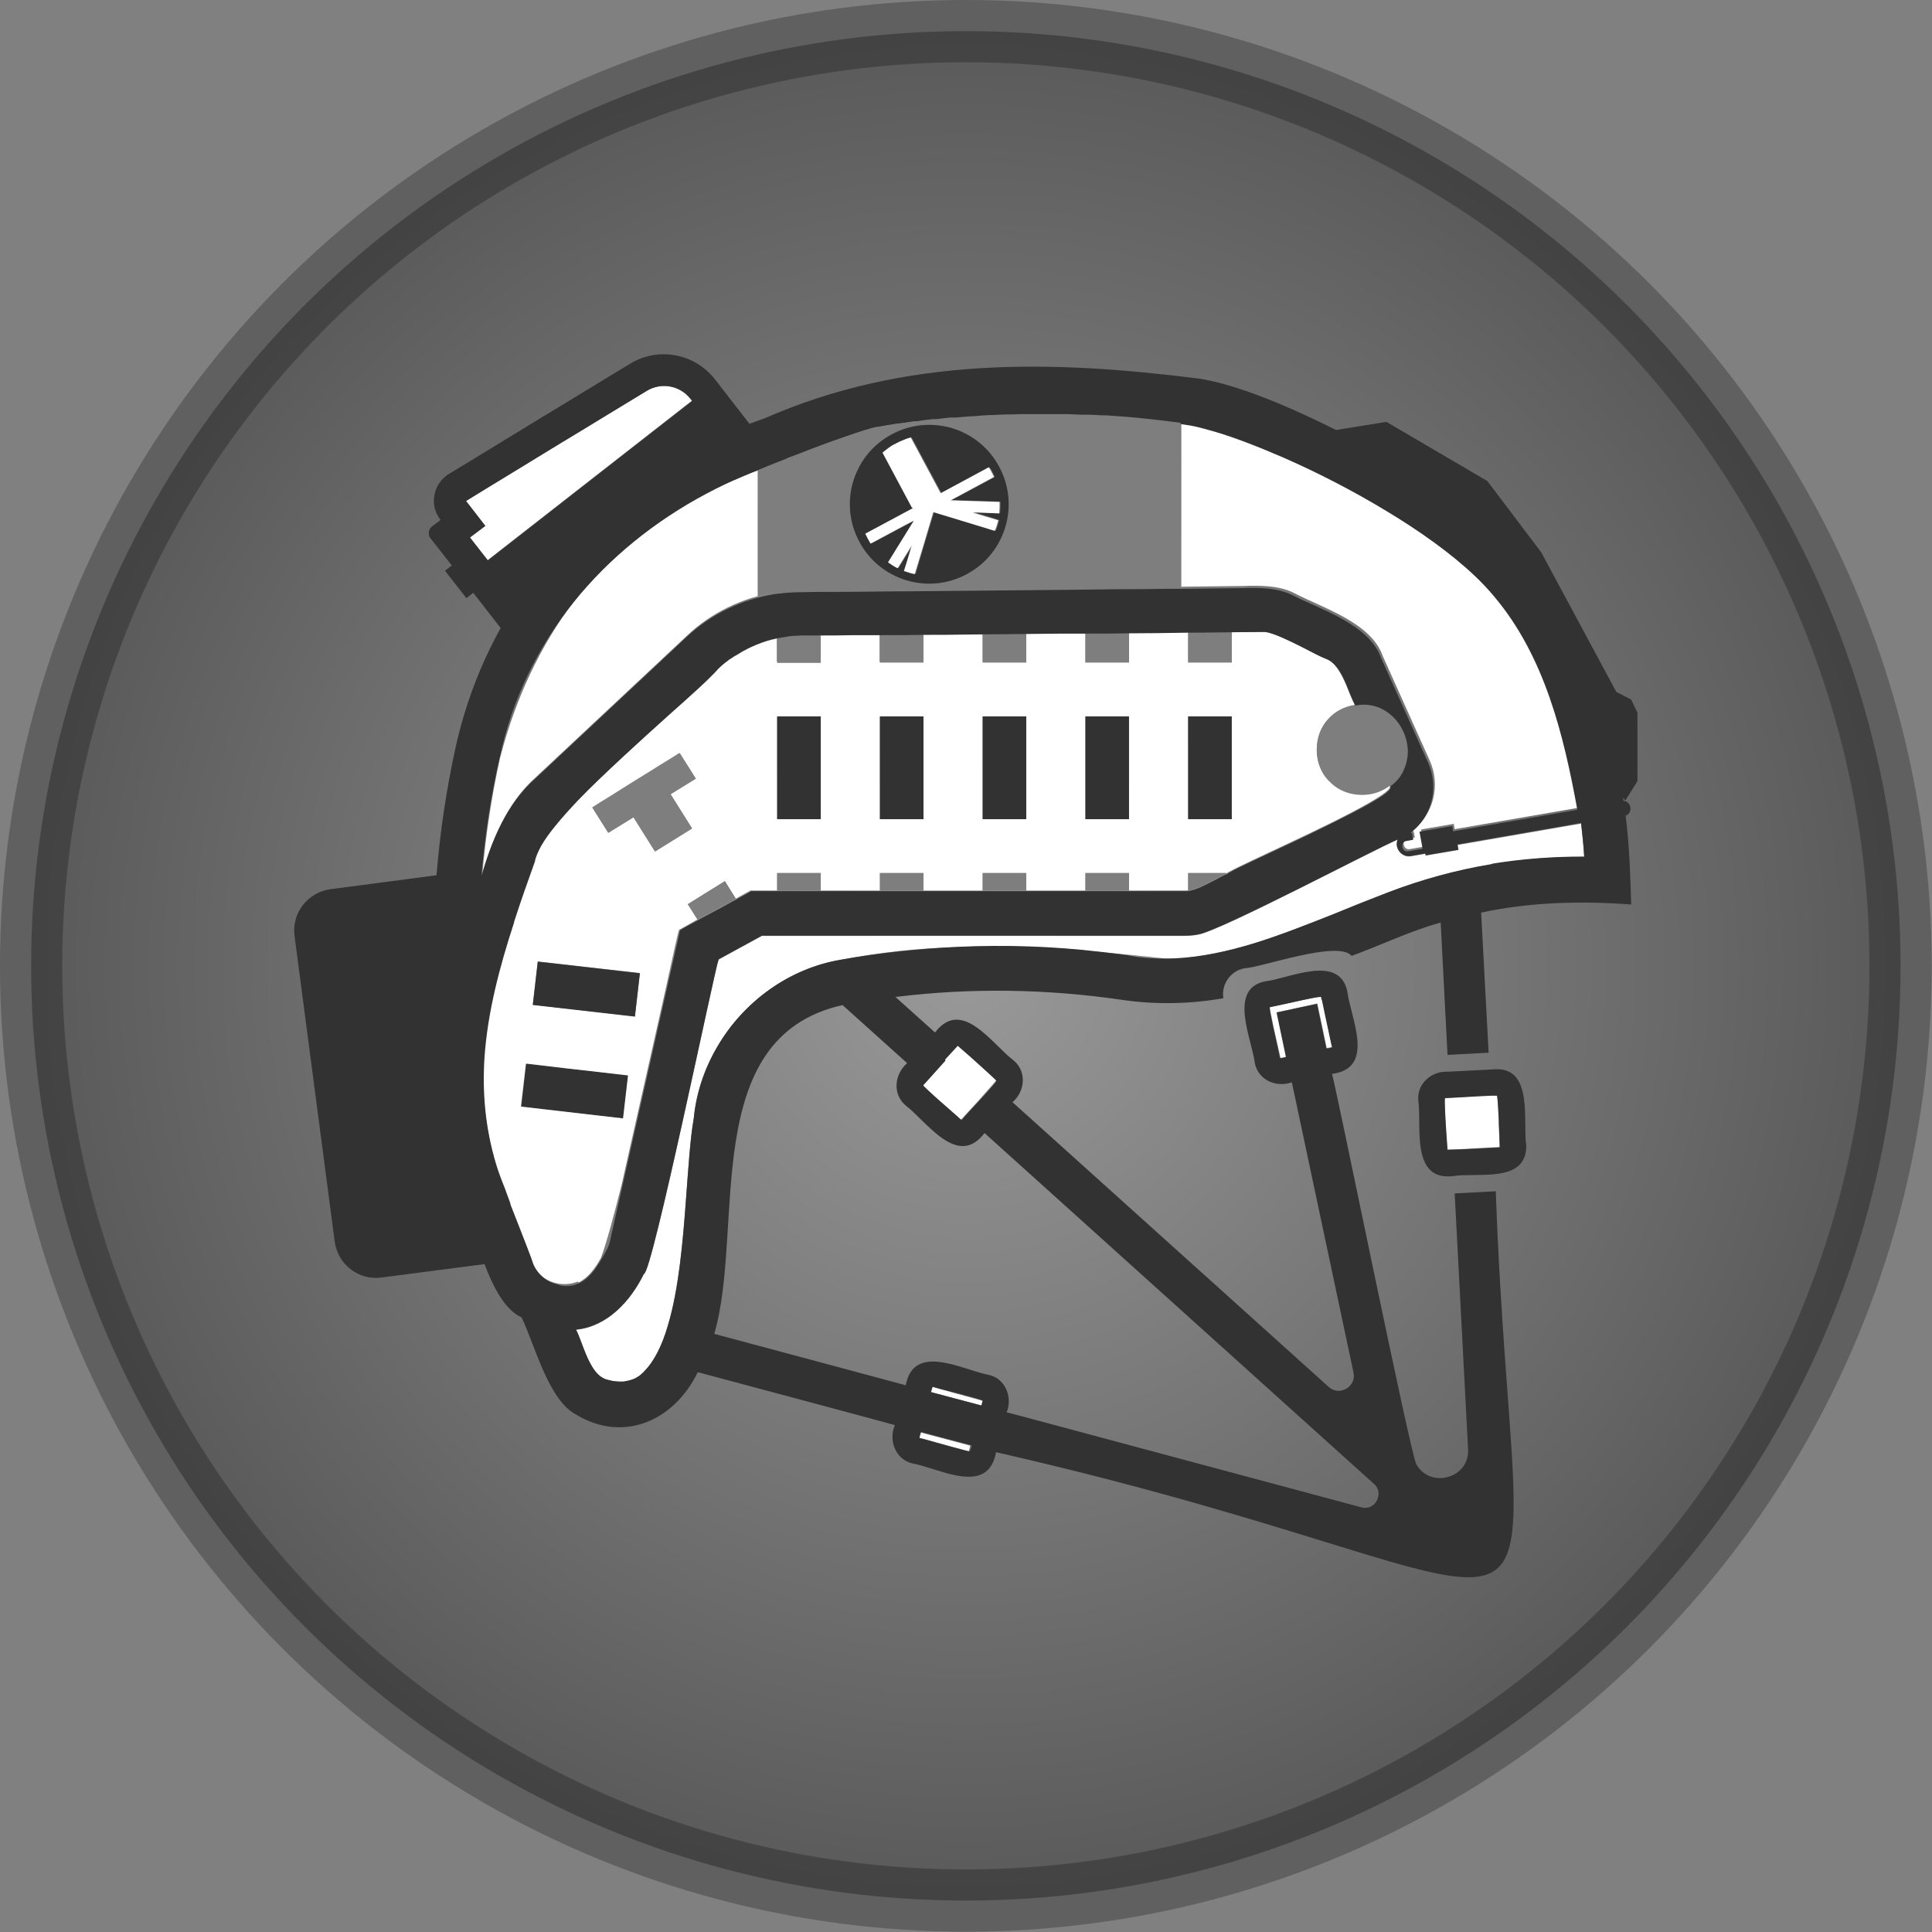 <?xml version="1.0" encoding="UTF-8"?>
<svg width="62.05" height="62.05" id="Layer_2" data-name="Layer 2" xmlns="http://www.w3.org/2000/svg" xmlns:xlink="http://www.w3.org/1999/xlink" viewBox="0 0 62.05 62.05">
  <rect x="0" y="0" width="62.05" height="62.05" fill="#808080" stroke="none"/>
  <defs>
    <style>
      .cls-1 {
        fill: none;
      }

      .cls-1, .cls-2, .cls-3, .cls-4 {
        stroke-width: 0px;
      }

      .cls-5 {
        fill: url(#radial-gradient);
        stroke: url(#radial-gradient-2);
        stroke-miterlimit: 10;
        stroke-width: 2px;
      }

      .cls-2 {
        fill: #323232;
      }

      .cls-3 {
        fill: #fff;
      }

      .cls-4 {
        fill: #7e7e7e;
      }
    </style>
    <radialGradient id="radial-gradient" cx="135.74" cy="-714.38" fx="135.74" fy="-714.38" r="30.02" gradientTransform="translate(-104.72 745.4)" gradientUnits="userSpaceOnUse">
      <stop offset="0" stop-color="#b3b2b3" stop-opacity=".5"/>
      <stop offset="1" stop-color="#333" stop-opacity=".5"/>
    </radialGradient>
    <radialGradient id="radial-gradient-2" cx="-185.02" cy="845.15" fx="-185.02" fy="845.15" r="31.02" gradientTransform="translate(759.47 -435.76) rotate(45)" gradientUnits="userSpaceOnUse">
      <stop offset="0" stop-color="#000" stop-opacity=".25"/>
      <stop offset="1" stop-color="#000" stop-opacity=".25"/>
    </radialGradient>
  </defs>
  <circle class="cls-5" cx="31.02" cy="31.02" r="30.02"/>
  <g>
    <path class="cls-1" d="M29.46,13.52s-.06,0-.08.01c.01,0,.02,0,.04,0,.02,0,.03,0,.05,0Z"/>
    <path class="cls-1" d="M29.35,13.54c-.1.01-.21.03-.31.04.08-.01.15-.02.23-.03.03,0,.06,0,.09-.01Z"/>
    <path class="cls-1" d="M30.34,13.42c-.11.01-.23.02-.34.04.03,0,.05,0,.08,0,.09,0,.18-.02.26-.03Z"/>
    <path class="cls-1" d="M29.95,13.46s-.01,0-.02,0c0,0,0,0,0,0,0,0,0,0,0,0Z"/>
    <path class="cls-1" d="M29,13.59c-.08.01-.15.02-.23.03.03,0,.06,0,.09-.01.05,0,.09-.01.14-.02Z"/>
    <path class="cls-1" d="M28.15,13.73s-.09,0-.19.04c.09-.02.15-.04.19-.04,0,0,0,0,0,0Z"/>
    <path class="cls-1" d="M28.75,13.63s-.08.01-.12.02c.02,0,.04,0,.05,0,.02,0,.04,0,.06-.01Z"/>
    <path class="cls-1" d="M17.17,27.67c.06-.17.12-.34.2-.5-.11.18-.18.35-.2.5Z"/>
    <path class="cls-1" d="M33.32,13.25c-.08,0-.15,0-.23,0,0,0,0,0,0,0,.07,0,.15,0,.22,0Z"/>
    <path class="cls-1" d="M32.38,13.28c-.07,0-.13,0-.2,0,.06,0,.11,0,.17,0,0,0,.02,0,.03,0Z"/>
    <path class="cls-1" d="M33.61,13.25s-.08,0-.12,0c.03,0,.06,0,.09,0,.01,0,.02,0,.03,0Z"/>
    <path class="cls-1" d="M32.03,13.29c-.06,0-.12,0-.17,0,.01,0,.03,0,.04,0,.04,0,.09,0,.13,0Z"/>
    <path class="cls-1" d="M30.75,13.38s-.09,0-.13.01c.02,0,.03,0,.05,0,.03,0,.06,0,.09,0Z"/>
    <path class="cls-1" d="M31.77,13.31s-.02,0-.04,0c0,0,.02,0,.03,0,0,0,0,0,0,0Z"/>
    <path class="cls-1" d="M30.56,13.4c-.07,0-.14.01-.21.02.05,0,.11-.01.16-.02.02,0,.03,0,.05,0Z"/>
    <polygon class="cls-1" points="39.4 28.05 39.41 28.04 39.41 28.04 39.41 28.04 39.4 28.05"/>
    <path class="cls-1" d="M41.37,27.09c-.87.41-1.64.76-1.88.9.24-.14,1.01-.49,1.88-.9Z"/>
    <path class="cls-1" d="M38.85,28.32c-.13.07-.26.13-.38.18.13-.05.26-.11.38-.18Z"/>
    <path class="cls-1" d="M21.8,29.86c-.04.09-.22.94-.48,2.12.16-.71.48-2.12.48-2.12Z"/>
    <path class="cls-1" d="M23.63,28.86l-1.09.59c.42-.22.88-.47,1.09-.59Z"/>
    <path class="cls-1" d="M37.74,28.6h.28c.05,0,.11,0,.17-.01,0,0-.02,0-.02,0,0,0-.17,0-.42.01Z"/>
    <path class="cls-1" d="M36.26,28.6h.41c-.23,0-.4,0-.41,0Z"/>
    <path class="cls-1" d="M19.43,40.17c.06-.1.1-.21.13-.32,0,0,.28-1.26.4-1.78-.25,1.03-.48,1.88-.66,2.33.04-.08.09-.15.13-.23Z"/>
    <path class="cls-1" d="M25.71,20.42c-.14,0-.27,0-.41.03.15-.01.31-.02.46-.03-.02,0-.04,0-.05,0Z"/>
    <path class="cls-1" d="M23.63,21.04s.02-.01.03-.02c0,0-.02.01-.03.02Z"/>
    <path class="cls-1" d="M45.2,24.25c-.02.19-.07.36-.15.51.09-.16.13-.33.15-.51Z"/>
    <path class="cls-1" d="M24.46,20.64s0,0,0,0c0,0,0,0,0,0Z"/>
    <path class="cls-1" d="M33.77,13.25s-.04,0-.06,0c0,0,0,0,.01,0,.02,0,.03,0,.05,0Z"/>
    <path class="cls-1" d="M40.62,20.28c.27.05.75.28,1.18.49-.42-.21-.88-.44-1.18-.49Z"/>
    <path class="cls-1" d="M24.78,20.54s.03,0,.05-.01c-.02,0-.03,0-.05.01Z"/>
    <path class="cls-1" d="M18.55,25.71c.38-.36,1.65-1.55,2.94-2.76-.93.83-2.07,1.84-2.94,2.76Z"/>
    <path class="cls-1" d="M23.46,21.16s.03-.02.05-.03c-.02.01-.03.02-.05.03Z"/>
    <path class="cls-1" d="M41.31,32.24c.36-.08.8-.17,1-.21-.21.04-.65.13-1,.21Z"/>
    <path class="cls-1" d="M41.12,33.98s0,0,0,0c0,0,0,0,0,0Z"/>
    <path class="cls-1" d="M48.17,36.85s0,0,0,0c0,0,0-.03,0-.07,0,.04,0,.06,0,.07Z"/>
    <path class="cls-1" d="M42.44,32.01s0,0-.01,0c0,.02.02.06.04.12-.02-.07-.03-.12-.03-.12Z"/>
    <path class="cls-1" d="M42.76,33.64s-.07.02-.11.02c.04,0,.08-.01.11-.02Z"/>
    <path class="cls-1" d="M42.79,33.62s-.03-.15-.08-.36c.04.21.07.36.07.37,0,0,0,0,0-.01Z"/>
    <path class="cls-1" d="M40.79,32.35s.04.29.11.63c-.07-.33-.13-.62-.11-.63Z"/>
    <path class="cls-1" d="M48.09,35.25c0,.13.03.46.05.79-.01-.33-.03-.65-.05-.79Z"/>
    <path class="cls-1" d="M48.08,35.18s-.1,0-.18,0c.08,0,.15,0,.19,0,0,0,0,0,0,0Z"/>
    <path class="cls-1" d="M41.19,33.98c.05-.01.12-.03.12-.03,0,0-.07.02-.12.03Z"/>
    <polygon class="cls-1" points="46.48 36.94 46.48 36.94 46.48 36.94 46.48 36.94"/>
    <path class="cls-1" d="M47.98,36.87c-.24.01-.61.03-.93.05.32-.02.69-.04.93-.05Z"/>
    <path class="cls-1" d="M46.41,35.27c.09,0,.31-.01.56-.03-.25.01-.46.02-.56.03Z"/>
    <polygon class="cls-1" points="46.41 35.27 46.4 35.28 46.41 35.27 46.41 35.27"/>
    <path class="cls-1" d="M46.48,36.94s-.02-.29-.04-.59c.02.3.04.55.04.59Z"/>
    <path class="cls-1" d="M35.16,13.29c-.07,0-.15,0-.22-.01.01,0,.03,0,.04,0,.06,0,.12,0,.18,0Z"/>
    <path class="cls-1" d="M22.08,20.42c.78-.74,1.79-1.22,2.85-1.39,0,0,0,0,0,0-1.06.17-2.07.65-2.85,1.39Z"/>
    <path class="cls-1" d="M48.04,19.09c1.62,1.92,2.23,4.44,2.67,6.85-.44-2.41-1.05-4.93-2.67-6.85-.18-.22-.39-.44-.62-.66.22.21.43.43.62.66Z"/>
    <path class="cls-1" d="M24.6,14.99c.14-.06.3-.12.48-.19-.81.26-1.6.59-2.35.99.3-.14.6-.28.92-.4.24-.1.57-.24.95-.4Z"/>
    <path class="cls-1" d="M44.59,16.35c-1.07-.65-2.23-1.24-3.29-1.71.63.29,1.33.65,2.16,1.09.38.2.76.4,1.13.62Z"/>
    <path class="cls-1" d="M34.85,13.28s-.05,0-.07,0c.01,0,.03,0,.04,0,0,0,.02,0,.03,0Z"/>
    <path class="cls-1" d="M34.23,13.26c-.1,0-.19,0-.29,0,.09,0,.18,0,.27,0,0,0,.01,0,.02,0Z"/>
    <path class="cls-1" d="M26.49,14.26c-.45.16-.91.34-1.24.47.22-.08.45-.17.68-.26.19-.07.37-.14.56-.21Z"/>
    <path class="cls-1" d="M29.48,13.52c.13-.02.26-.03.39-.05-.13.02-.26.03-.39.05Z"/>
    <path class="cls-1" d="M30.84,13.37c.1,0,.2-.02.31-.03-.1,0-.2.02-.31.03Z"/>
    <path class="cls-1" d="M31.26,13.34c.13,0,.25-.02.38-.03-.13,0-.25.02-.38.03Z"/>
    <path class="cls-1" d="M28.17,13.72c.13-.02.26-.04.39-.07-.13.02-.26.04-.39.07Z"/>
    <path class="cls-1" d="M38.3,13.61c-.11-.02-.22-.03-.33-.05.37.06.72.14,1.08.24-.27-.08-.52-.15-.75-.19Z"/>
    <path class="cls-1" d="M16.09,24.23c.48-1.81,1.26-3.49,2.35-4.93-1.13,1.42-1.96,3.08-2.35,4.93Z"/>
    <path class="cls-1" d="M34.39,13.26c.09,0,.18,0,.26,0-.09,0-.18,0-.26,0Z"/>
    <path class="cls-1" d="M35.41,13.3s.04,0,.05,0c-.02,0-.04,0-.05,0Z"/>
    <path class="cls-1" d="M32.58,13.27c.12,0,.24,0,.36,0-.12,0-.24,0-.36,0Z"/>
    <path class="cls-1" d="M30.76,33.6s.18.15.39.34c-.21-.19-.38-.34-.39-.34Z"/>
    <polygon class="cls-1" points="29.52 46.19 29.52 46.19 29.52 46.19 29.52 46.19 29.52 46.19"/>
    <path class="cls-1" d="M31.01,46.59c-.19-.05-.64-.17-.99-.27.35.1.79.22.99.27Z"/>
    <path class="cls-1" d="M29.54,46.07s.02-.08.02-.08c0,0-.01.04-.02.08Z"/>
    <path class="cls-1" d="M31.17,46.47v-.04s0,.02,0,.04Z"/>
    <path class="cls-1" d="M29.64,34.85s.2.21.42.4c-.22-.2-.4-.37-.42-.4Z"/>
    <path class="cls-1" d="M31.96,34.76c-.08.09-.3.34-.52.59.22-.24.44-.48.52-.59Z"/>
    <path class="cls-1" d="M29.63,34.85s0,0,0,0c0,0,0,0,0,0Z"/>
    <rect class="cls-1" x="20.69" y="26.14" height="1.3" transform="translate(-11.04 15) rotate(-31.95)"/>
    <path class="cls-1" d="M30.85,35.96s0,0,0,0c0,0,.02,0,.02,0,0,0,.01-.02.03-.04-.03.03-.05.05-.06.04,0,0,0,0,0,0Z"/>
    <path class="cls-1" d="M21.45,24.43c-.06.04-.12.07-.18.11.06-.04.12-.07.18-.11Z"/>
    <rect class="cls-1" x="21.53" y="24.45" width=".95" height=".95" transform="translate(-9.85 15.42) rotate(-31.94)"/>
    <path class="cls-1" d="M19.64,25.55c-.22.13-.42.26-.61.38l.51.81-.51-.81c.19-.12.39-.25.61-.38Z"/>
    <polygon class="cls-1" points="20.02 35.92 20.1 35.23 20.02 35.92 20.02 35.92"/>
    <path class="cls-1" d="M17.51,41.08c.12.08.25.14.39.17.26.06.48.03.67-.06-.34.14-.76.09-1.07-.11Z"/>
    <polygon class="cls-1" points="18.54 34.35 18.26 34.32 18.26 34.32 18.54 34.35"/>
    <path class="cls-1" d="M31.13,46.61v-.02s0,.01,0,.02c0,0,0,0,0,0Z"/>
    <path class="cls-1" d="M20.01,44.38s-.05,0-.08,0c.03,0,.05,0,.08,0Z"/>
    <path class="cls-1" d="M18.8,43.48c-.12-.29-.21-.58-.31-.77.1.19.19.48.31.77Z"/>
    <path class="cls-1" d="M20.65,44.09s.03-.03.05-.05c0,0,0,0,0,0,0,0,0,0,0,0-.01.02-.03.04-.05.05Z"/>
    <path class="cls-1" d="M19.95,25.37c.25-.16.51-.32.77-.48-.26.16-.51.32-.77.48Z"/>
    <path class="cls-1" d="M20.64,44.1s0,0,0,0c0,0,0,0,0,0Z"/>
    <path class="cls-1" d="M32,34.71s0-.01,0-.01c0,0-.03-.03-.09-.08.04.04.07.07.08.09Z"/>
    <path class="cls-1" d="M37.48,30.77c-.71-.07-1.42-.15-2.13-.21.29.03.58.07.87.11.5.09,1,.12,1.5.1-.08,0-.16,0-.24,0Z"/>
    <path class="cls-1" d="M47.92,27.75c.98-.16,1.97-.24,2.96-.23-1-.02-1.99.07-2.96.23Z"/>
    <path class="cls-1" d="M20.39,44.28s0,0,0,0c0,0,0,0,0,0Z"/>
    <path class="cls-1" d="M22.94,42.84c.31.08,6,1.61,6.15,1.65.25-1.39,1.85-.48,2.68-.33.52.13.76.72.56,1.2l.54.14s10.85,2.91,10.85,2.91c.45.13.75-.46.41-.75l-12.51-11.27c-.88,1.15-1.86-.38-2.55-.9-.42-.37-.35-.99.06-1.34l-2.07-1.86c-4.65,1.04-3.13,7.17-4.12,10.56Z"/>
    <path class="cls-1" d="M44.02,28.88c.17-.07.35-.14.53-.21-.47.17-.94.36-1.41.56.3-.12.59-.24.88-.35Z"/>
    <path class="cls-1" d="M30.35,34.04c-.32.36-.71.8-.72.8,0,0,0,0,0,0,0,0,.4-.44.72-.8Z"/>
    <path class="cls-1" d="M23.04,33.6c-.41.7-.68,1.49-.76,2.32.07-.83.34-1.62.76-2.32Z"/>
    <path class="cls-1" d="M22.04,38.53c-.1,1.36-.23,2.88-.58,4.03.34-1.15.48-2.67.58-4.03Z"/>
    <path class="cls-1" d="M30.75,30.4c-1.25.04-2.5.16-3.74.41,1.23-.22,2.48-.36,3.74-.41Z"/>
    <path class="cls-1" d="M42.82,29.36c-.78.29-1.65.64-2.53.93.86-.26,1.71-.6,2.53-.93Z"/>
    <path class="cls-1" d="M28.28,20.39s-.01,0-.02,0h0s.02,0,.02,0Z"/>
    <path class="cls-1" d="M39.56,20.28s.54,0,.8,0c-.72,0-1.49.01-2.26.02.02,0,.05,0,.06,0h1.4Z"/>
    <path class="cls-1" d="M32.96,20.35h1.13c-1.01,0-2.05,0-3.09.02.21,0,.41,0,.56,0h1.4Z"/>
    <path class="cls-1" d="M27.38,20.4c-.39,0-.77,0-1.15.01.04,0,.09,0,.13,0h1.02Z"/>
    <path class="cls-1" d="M23.32,21.26s.04-.03.07-.05c-.11.08-.22.17-.32.27,0,0,0,0,0,0h0c.08-.08.17-.15.25-.22Z"/>
    <path class="cls-1" d="M40.52,20.27s-.02,0-.03,0c-.02,0-.04,0-.05,0,.04,0,.06,0,.06,0,0,0,.01,0,.02,0Z"/>
    <path class="cls-1" d="M43.23,21.99c-.16-.37-.35-.74-.67-.85,0,0,0,0,0,0,0,0,0,0,0,0,.31.11.51.48.67.85Z"/>
    <path class="cls-1" d="M42.76,25.14c.24.23.57.39,1,.38.29,0,.56-.09.79-.23-.55.33-1.31.28-1.79-.15Z"/>
    <path class="cls-1" d="M42.65,23.1c.47-.53,1.32-.61,1.91-.24-.28-.2-.64-.3-1.05-.23-.38.06-.66.23-.86.47Z"/>
    <path class="cls-1" d="M43.93,25.81c.48-.27.78-.49.7-.57,0,0,0,0,0,0,.07.09-.22.3-.7.57Z"/>
    <polygon class="cls-2" points="18.38 35.74 20.02 35.92 20.02 35.92 20.1 35.23 20.18 34.53 18.54 34.35 18.26 34.32 18.26 34.32 16.9 34.16 16.9 34.16 16.9 34.16 16.82 34.86 16.74 35.55 18.38 35.74"/>
    <path class="cls-3" d="M22.17,12.81c-.34-.43-.94-.54-1.4-.26l-1.3.79-.87.53-.58.35-1.44.88-.87.53-.75.46.62.8-.49.37.57.73,6.56-5.12-.05-.07Z"/>
    <path class="cls-3" d="M46.81,27.13l.03.17-1.05.18v-.06s-.47.08-.47.08c-.29.06-.55-.26-.43-.53-.78.33-5.69,2.93-6.41,3.05-.15.03-.31.04-.46.04h-13.55l-1.39.76c-.13.33-2.14,10.12-2.4,10.1-.44.88-1.18,1.69-2.18,1.79.1.19.19.48.31.77.16.4.38.79.74.85.13.03.26.05.39.05.03,0,.05,0,.08,0,.13-.01.25-.04.37-.1,0,0,0,0,0,0,.09-.04.18-.1.25-.18,0,0,0,0,0,0,0,0,0,0,0,0,.02-.02.03-.03.05-.05,0,0,0,0,0,0,.33-.33.58-.84.76-1.47.34-1.15.48-2.67.58-4.03.08-1.05.13-2,.25-2.61.07-.83.34-1.62.76-2.32.84-1.44,2.3-2.51,3.97-2.79,0,0,0,0,0,0,1.24-.25,2.49-.38,3.74-.41,1.53-.07,3.07-.02,4.6.16.71.06,1.42.13,2.13.21.08,0,.16,0,.24,0,.86-.04,1.72-.23,2.57-.49.88-.28,1.75-.64,2.53-.93.11-.04.21-.09.32-.13.46-.2.93-.39,1.41-.56,1.09-.42,2.22-.73,3.37-.92.97-.17,1.96-.25,2.96-.23-.02-.36-.06-.72-.1-1.08l-3.97.69Z"/>
    <path class="cls-3" d="M29.95,13.46s0,0,0,0c-.02,0-.05,0-.07,0-.13.02-.26.03-.39.05,0,0-.01,0-.02,0-.02,0-.03,0-.05,0,.18-.02.36-.05.53-.07Z"/>
    <path class="cls-3" d="M33.58,13.25s-.06,0-.09,0c-.06,0-.11,0-.17,0-.07,0-.15,0-.22,0,.16,0,.32,0,.48,0Z"/>
    <polygon class="cls-3" points="28.15 13.73 28.15 13.73 28.15 13.73 28.15 13.73 28.15 13.73"/>
    <path class="cls-3" d="M35.47,13.31s0,0,0,0c-.02,0-.04,0-.05,0-.08,0-.17,0-.25-.01-.06,0-.12,0-.18,0,.16,0,.33.02.49.02Z"/>
    <path class="cls-3" d="M34.21,13.26c-.09,0-.18,0-.27,0-.06,0-.11,0-.17,0-.02,0-.03,0-.05,0,.16,0,.32,0,.49,0Z"/>
    <path class="cls-3" d="M32.35,13.28c-.06,0-.11,0-.17,0-.05,0-.1,0-.15,0-.04,0-.09,0-.13,0,.15,0,.31-.02.46-.02Z"/>
    <path class="cls-3" d="M28.64,13.65s-.06,0-.08.01c-.13.02-.26.04-.39.07,0,0,0,0-.01,0,.18-.03.36-.06.54-.09-.02,0-.04,0-.05,0Z"/>
    <path class="cls-3" d="M29.27,13.55c-.08.01-.15.02-.23.03-.01,0-.03,0-.04,0-.05,0-.09.01-.14.02.14-.02.27-.04.41-.06Z"/>
    <path class="cls-3" d="M30.51,13.4c-.05,0-.11.01-.16.02,0,0,0,0,0,0-.09,0-.18.02-.26.03.14-.02.29-.03.43-.05Z"/>
    <path class="cls-3" d="M31.16,13.35s0,0-.01,0c-.1,0-.2.02-.31.03-.03,0-.06,0-.1,0-.03,0-.06,0-.09,0,.17-.02.33-.03.5-.04Z"/>
    <path class="cls-3" d="M31.74,13.31s-.06,0-.09,0c-.13,0-.25.02-.38.03,0,0-.02,0-.03,0,.18-.01.35-.02.53-.04,0,0-.02,0-.03,0Z"/>
    <path class="cls-3" d="M34.78,13.27s-.09,0-.13,0c-.09,0-.18,0-.26,0-.02,0-.04,0-.06,0,.16,0,.33,0,.49.02-.01,0-.03,0-.04,0Z"/>
    <path class="cls-3" d="M24.34,19.15v-4.05c.07-.03.16-.07.26-.11-.38.15-.71.29-.95.4-.32.12-.62.26-.92.4-1.66.88-3.13,2.07-4.29,3.51-1.09,1.44-1.87,3.12-2.35,4.93,0,.02-.01.05-.02.07-.28,1.25-.47,2.52-.58,3.79.33-1.15.81-2.33,1.72-3.13,0,0,4.86-4.55,4.86-4.55.78-.74,1.79-1.22,2.85-1.39-.2.03-.4.07-.58.12Z"/>
    <path class="cls-3" d="M32.93,13.26c-.12,0-.24,0-.36,0-.03,0-.07,0-.1,0,.17,0,.35-.01.52-.01-.02,0-.04,0-.06,0Z"/>
    <path class="cls-3" d="M29.33,18.93c1.79-.02,3.6-.04,5.32-.05-1.69.02-3.4.03-5,.05-.1,0-.2,0-.32,0Z"/>
    <path class="cls-3" d="M25.94,14.47c.26-.1.53-.2.78-.29-.07.03-.15.05-.22.08-.18.07-.37.14-.56.21Z"/>
    <path class="cls-3" d="M25.72,18.96c.36,0,.73,0,1.1-.01-.17,0-.33,0-.46,0-.21,0-.42,0-.64,0Z"/>
    <path class="cls-3" d="M37.94,13.55v5.29c-.36,0-.73,0-1.1.01.5,0,.98,0,1.34-.01.24,0,1.54-.02,1.74-.02.55-.02,1.18-.02,1.67.24.9.47,2.45.94,2.82,2.01l1.51,3.36c.36.81.11,1.74-.57,2.26h.05s.04.21.04.21c0,0-.22.04-.22.04-.22.03-.16.37.06.33l.46-.08-.1-.55,1.05-.18.03.17,3.99-.69c-.44-2.41-1.05-4.93-2.67-6.85-.2-.23-.41-.45-.62-.66-.76-.72-1.75-1.43-2.83-2.08-.37-.22-.75-.42-1.13-.62-.83-.44-1.53-.8-2.16-1.09-.82-.36-1.6-.65-2.25-.85-.36-.1-.71-.18-1.08-.24-.61-.09-1.23-.15-1.85-.2.61.05,1.21.12,1.81.2Z"/>
    <path class="cls-3" d="M36.1,13.35c-.19-.01-.37-.03-.56-.04.19.01.38.02.56.04Z"/>
    <path class="cls-3" d="M18.58,41.19c.31-.15.54-.46.72-.79.17-.45.4-1.3.66-2.33.4-1.78.91-4.05,1.37-6.09.26-1.18.44-2.03.48-2.12.13-.07.35-.19.59-.33l-.31-.49,1.19-.74.35.56.47-.26h.86v-.56h1.4v.56h1.9v-.56h1.4v.56h1.9v-.56h1.4v.56h1.9v-.56h1.4v.56s.18,0,.41,0h1.07c.25,0,.43,0,.42-.01v-.55h1.25s0,0,0,0c0,0,.03-.03.08-.05.25-.14,1.01-.49,1.88-.9.9-.42,1.91-.91,2.56-1.28.47-.27.77-.48.7-.57-.03.02-.06.04-.09.06-.23.15-.5.23-.79.23-.42,0-.76-.15-1-.38-.27-.24-.45-.6-.46-1.07,0-.41.14-.73.36-.97.2-.23.48-.41.86-.47-.09-.17-.18-.4-.28-.65-.16-.37-.36-.74-.67-.85,0,0,0,0,0,0-.16-.05-.44-.2-.75-.37-.42-.21-.91-.44-1.18-.49-.04,0-.07,0-.11,0,0,0-.01,0-.02,0,0,0-.03,0-.06,0-.03,0-.05,0-.08,0-.26,0-.79,0-.8,0v.99h-1.4v-.98s-.04,0-.06,0c-.61,0-1.23.01-1.84.02v.96h-1.4v-.95c-.26,0-.51,0-.77,0h-1.13v.94h-1.4v-.91c-.15,0-.34,0-.56,0-.45,0-.9,0-1.35.01v.9h-1.4v-.88h0c-.29,0-.59,0-.88,0h-1.02v.87h-1.4v-.78s-.08.02-.13.03c-.02,0-.03,0-.05.01-.11.03-.22.06-.32.1,0,0,0,0,0,0-.28.1-.55.23-.8.39,0,0-.02.01-.03.02-.04.03-.08.06-.13.08-.02.01-.03.02-.05.03-.02.02-.04.03-.07.05-.02.02-.04.03-.07.05-.09.07-.17.14-.25.22h0c-.27.31-.86.84-1.57,1.47-1.29,1.21-2.56,2.4-2.94,2.76-.52.54-.94,1.05-1.18,1.46-.08.16-.15.33-.2.5,0,0,0,0,0,0-.22.64-.44,1.27-.65,1.88,0,.01,0,.02-.01.04,0,.01,0,.03-.01.04-.47,1.44-.85,2.88-.95,4.34-.07,1.11.03,2.24.37,3.41.08.26.18.53.29.8.04.1.09.25.15.41,0,.02.02.04.02.06,0,0,0,.02.01.05.06.16.13.33.2.51.21.54.51,1.28.52,1.37.08.21.22.38.39.5.31.21.72.25,1.07.11ZM38.16,23.01h1.4v3.3h-1.4v-3.3ZM34.86,23.01h1.4v3.3h-1.4v-3.3ZM31.56,23.01h1.4v3.3h-1.4v-3.3ZM28.26,23.01h1.4v3.3h-1.4v-3.3ZM24.96,23.01h1.4v3.3h-1.4v-3.3ZM21.83,24.19l.51.81-.81.5.69,1.1-1.19.74h0l-.69-1.1-.81.5-.51-.81c.19-.12.39-.25.61-.38.1-.06.2-.13.3-.19.25-.16.51-.32.77-.48.19-.12.38-.24.56-.35.06-.04.12-.07.18-.11.13-.08.26-.16.38-.24ZM17.27,30.88l3.28.37-.16,1.39-3.28-.37.16-1.39ZM16.9,34.16h0l1.36.16.27.03,1.64.19-.08.69-.08.69h0l-1.64-.19-1.64-.19.08-.69.08-.69Z"/>
    <rect class="cls-2" x="24.96" y="23.01" width="1.4" height="3.3"/>
    <path class="cls-4" d="M22.09,29.04l.31.49s.09-.05.14-.08l1.09-.59-.35-.56-1.19.74Z"/>
    <path class="cls-4" d="M20.71,24.89c-.26.16-.51.32-.77.48-.1.06-.2.13-.3.19-.22.13-.42.26-.61.38l.51.81.81-.5h0l.69,1.1h0l1.19-.74-.69-1.1.81-.5-.51-.81c-.12.08-.25.16-.38.24-.06.04-.12.07-.18.11-.18.11-.37.23-.56.35Z"/>
    <rect class="cls-2" x="28.26" y="23.01" width="1.4" height="3.3"/>
    <rect class="cls-2" x="31.56" y="23.01" width="1.4" height="3.3"/>
    <rect class="cls-2" x="34.86" y="23.01" width="1.4" height="3.3"/>
    <rect class="cls-2" x="38.16" y="23.01" width="1.4" height="3.3"/>
    <rect class="cls-4" x="24.96" y="28.04" width="1.4" height=".56"/>
    <rect class="cls-4" x="28.26" y="28.04" width="1.4" height=".56"/>
    <rect class="cls-4" x="31.56" y="28.04" width="1.4" height=".56"/>
    <rect class="cls-4" x="34.86" y="28.04" width="1.4" height=".56"/>
    <path class="cls-4" d="M38.16,28.04v.55s.02,0,.02,0c.09-.02.18-.05.28-.09.12-.05.25-.11.38-.18.21-.11.41-.22.55-.28,0,0,0,0,0,0h-1.25Z"/>
    <path class="cls-4" d="M26.36,21.28v-.86s-.08,0-.13,0c-.15,0-.31,0-.46,0-.16,0-.31.01-.46.03-.12.01-.23.03-.35.06v.78h1.4Z"/>
    <path class="cls-4" d="M28.26,21.28h1.4v-.9c-.46,0-.92,0-1.38.01h-.02v.88Z"/>
    <polygon class="cls-4" points="31.56 21.28 32.96 21.28 32.96 20.35 31.56 20.36 31.56 21.28"/>
    <path class="cls-4" d="M36.26,21.28v-.96c-.48,0-.95,0-1.4.01v.95h1.4Z"/>
    <polygon class="cls-4" points="38.16 21.28 39.56 21.28 39.56 20.28 38.16 20.3 38.16 21.28"/>
    <rect class="cls-2" x="18.13" y="30.11" width="1.4" height="3.3" transform="translate(-14.86 46.87) rotate(-83.48)"/>
    <path class="cls-3" d="M42.76,33.64s.02,0,.02-.01c0-.01-.03-.17-.07-.37-.08-.36-.19-.89-.24-1.13-.02-.06-.03-.11-.04-.12-.02,0-.06,0-.12.01-.2.04-.65.14-1,.21-.29.06-.52.12-.52.11-.02,0,.04.29.11.63.1.45.23.99.22,1,0,0,0,0,0,0,0,0,0,0,0,0,0,0,.03,0,.07,0,.05-.01.12-.03.12-.03l-.3-1.43,1.3-.28.3,1.43s.02,0,.05-.01c.04,0,.08-.02.11-.02Z"/>
    <path class="cls-3" d="M29.96,44.54s-.05.15-.06.17l1.62.43.04-.15s-1.59-.43-1.6-.45Z"/>
    <path class="cls-3" d="M29.56,45.99s-.01.04-.02.08c-.02.05-.03.11-.02.12,0,0,0,0,0,0h0s.22.06.5.13c.35.09.8.21.99.27.06.01.1.02.11.02,0,0,0-.01,0-.02l.03-.12s0-.04.01-.04l-1.62-.43Z"/>
    <path class="cls-3" d="M29.63,34.84s0,0,0,0c0,0,0,0,0,0,0,0,0,0,0,0,.02.04.2.21.42.4.33.3.75.66.8.71,0,0,0,0,0,0,0,0,.02-.01.06-.04.08-.09.3-.33.53-.58.22-.25.44-.5.52-.59.02-.02.03-.04.03-.05-.01-.02-.04-.05-.08-.09-.16-.14-.49-.45-.76-.69-.21-.19-.38-.33-.39-.34,0,0-.16.17-.36.39-.02.02-.03.04-.05.06-.32.36-.71.8-.72.8Z"/>
    <path class="cls-3" d="M48.14,36.03c-.02-.33-.04-.66-.05-.79,0-.03,0-.05-.01-.06-.04,0-.11,0-.19,0-.23.01-.61.03-.93.05-.25.01-.46.03-.56.03,0,0,0,0,0,0,0,0,0,0,0,0-.02.06.01.61.04,1.07.02.3.04.55.04.59,0,0,0,0,0,0,0,0,0,0,0,0,.1,0,.31-.01.56-.02.32-.02.7-.04.93-.05.08,0,.15,0,.19-.01,0,0,0-.03,0-.07,0-.13-.02-.44-.03-.75Z"/>
    <path class="cls-2" d="M48.03,34.34c-.07.01-1.4.07-1.52.08-.52-.03-1,.37-.96.91.12.84-.26,2.62,1.14,2.44.78-.12,2.34.24,2.33-.98-.12-.75.24-2.5-.99-2.45ZM48.17,36.85s-.11,0-.19.01c-.24.02-.61.04-.93.05-.25.01-.46.02-.56.02,0,0,0,0,0,0h0s0,0,0,0c0-.04-.02-.29-.04-.59-.03-.45-.06-1-.04-1.07,0,0,0,0,0,0h0s0,0,0,0c.09,0,.31-.02.56-.03.32-.02.69-.04.93-.05.08,0,.14,0,.18,0,0,0,0,0,0,0,0,0,0,.03.01.06.02.13.04.46.05.79.01.31.03.62.03.75,0,.04,0,.06,0,.07,0,0,0,0,0,0Z"/>
    <path class="cls-4" d="M42.65,23.1c-.21.23-.35.56-.36.97,0,.48.19.83.46,1.07.48.43,1.24.48,1.79.15.03-.02.06-.04.09-.06,0,0,0,0,0,0,0,0,0,0,0,0,.19-.14.32-.3.41-.47.08-.15.13-.32.15-.51.05-.53-.2-1.08-.63-1.39-.59-.37-1.44-.29-1.91.24Z"/>
    <path class="cls-2" d="M52.59,25.08v-2.19l-.2-.42-.48-.25-2.41-4.48-1.73-2.29-3.24-1.9-1.62.26c-1.88-.94-3.36-1.49-4.4-1.65-4.74-.6-9.42-.71-13.94,1.27-.17.06-.34.12-.5.18l-1.11-1.43c-.65-.83-1.82-1.05-2.72-.5l-1.4.85-.87.53-.58.35-2.31,1.41-.66.4s-.07.04-.1.07c-.43.34-.52.97-.17,1.41l-.28.21h0c-.11.09-.13.26-.05.37l.69.88-.22.17.69.88.22-.17.88,1.13c-.65,1.17-1.15,2.47-1.46,3.89-.29,1.33-.49,2.69-.6,4.05l-3.41.45c-.73.1-1.25.77-1.15,1.5l1.29,9.82c.1.73.77,1.25,1.5,1.15l3.31-.43c.29.76.66,1.47,1.19,1.71.41.83.85,2.63,1.73,3.11,1.55.95,3.18.2,3.93-1.35.2.05,6.35,1.7,6.33,1.7-.21.49.02,1.1.56,1.23.86.15,2.43,1.07,2.69-.36,19.94,4.54,16.66,8.76,16.05-8.38l-1.32.07.43,8.21c.06.93-1.21,1.29-1.66.49-.17-.21-2.61-12.28-2.71-12.54,1.42-.18.59-1.81.49-2.66-.27-1.21-1.89-.39-2.65-.31-1.19.25-.4,1.89-.32,2.62.11.55.69.8,1.19.62l1.98,9.32c.1.46-.45.78-.8.46l-10.15-9.14c.4-.35.46-.97.05-1.33-.69-.51-1.67-2.05-2.54-.91l-1.27-1.14c2.41-.3,4.86-.26,7.26.09,1.08.16,2.2.14,3.27-.05-.07-.44.22-.87.67-.96.54-.02,3.02-.92,3.45-.4,1.01-.37,1.85-.79,2.86-1.07l.22,4.25,1.32-.07-.24-4.5c1.58-.34,3.22-.38,4.82-.26-.03-.91-.06-1.95-.18-2.85.24-.09.19-.46-.07-.48,0-.03,0-.06-.01-.1l.07.09.39-.62ZM42.3,32.24l-1.3.28.3,1.43s-.07.02-.12.03c-.03,0-.06.01-.07,0,0,0,0,0,0,0,0,0,0,0,0,0,0-.01-.12-.55-.22-1-.07-.33-.13-.62-.11-.63,0,0,.24-.05.52-.11.35-.08.79-.18,1-.21.06,0,.1-.02.12-.01,0,0,.01,0,.01,0,0,0,0,.05.03.12.05.24.16.77.24,1.13.04.21.08.36.08.36,0,0,0,0,0,.01,0,0-.01,0-.02.01-.03,0-.07.02-.11.02-.03,0-.05,0-.05.01l-.3-1.43ZM27.96,13.76c.1-.03.17-.04.19-.04,0,0,0,0,0,0,0,0,0,0,0,0,0,0,0,0,.01,0,.13-.02.26-.04.39-.07.03,0,.06,0,.08-.01.04,0,.08-.01.12-.02,0,0,0,0,.01,0,.08-.01.15-.02.23-.03.01,0,.03,0,.04,0,.1-.02.21-.03.31-.04,0,0,.02,0,.02,0,.03,0,.06,0,.08-.01,0,0,.01,0,.02,0,.13-.02.26-.03.39-.05.02,0,.05,0,.07,0,0,0,.01,0,.02,0,.01,0,.03,0,.04,0,.11-.01.23-.03.34-.04,0,0,0,0,0,0,.07,0,.14-.01.21-.02.02,0,.04,0,.06,0,.04,0,.09,0,.13-.01.03,0,.06,0,.1,0,.1,0,.2-.02.31-.03,0,0,0,0,.01,0,.02,0,.05,0,.07,0,0,0,.02,0,.03,0,.13,0,.25-.02.38-.03.03,0,.06,0,.09,0,.01,0,.02,0,.04,0,.03,0,.06,0,.08,0,.06,0,.12,0,.17,0,.05,0,.1,0,.15,0,.07,0,.13,0,.2,0,.03,0,.06,0,.09,0,.03,0,.07,0,.1,0,.12,0,.24,0,.36,0,.02,0,.04,0,.06,0,.03,0,.07,0,.1,0,.08,0,.15,0,.23,0,.06,0,.11,0,.17,0,.04,0,.08,0,.12,0,.03,0,.07,0,.1,0,.02,0,.04,0,.06,0,.06,0,.11,0,.17,0,.1,0,.19,0,.29,0,.03,0,.07,0,.1,0,.02,0,.04,0,.06,0,.09,0,.18,0,.26,0,.04,0,.09,0,.13,0,.02,0,.05,0,.07,0,.03,0,.06,0,.09,0,.07,0,.15,0,.22.01.08,0,.17,0,.25.01.02,0,.04,0,.05,0,0,0,0,0,0,0,.02,0,.04,0,.06,0,.19.01.38.02.56.04,0,0,.02,0,.02,0,.62.05,1.23.12,1.85.2.11.02.22.03.33.05.22.04.47.11.75.19.65.19,1.42.49,2.25.85,1.07.47,2.22,1.06,3.29,1.71,1.08.65,2.07,1.36,2.83,2.08.23.22.44.44.62.66,1.62,1.92,2.23,4.44,2.67,6.85l-3.99.69-.03-.17-1.05.18.1.55-.46.08c-.21.04-.27-.3-.06-.33,0,0,.22-.04.22-.04l-.04-.22h-.05c.68-.51.93-1.44.57-2.25l-1.51-3.36c-.37-1.07-1.91-1.55-2.82-2.01-.5-.26-1.12-.26-1.67-.24-.2,0-1.5.02-1.74.02-.36,0-.84,0-1.34.01-.72,0-1.45.01-2.18.02-1.72.02-3.53.03-5.32.05-.7,0-1.76.02-2.51.02-.37,0-.74,0-1.1.01-.26,0-.53.03-.79.06-1.06.17-2.07.65-2.85,1.39,0,0-4.86,4.55-4.86,4.55-.91.81-1.4,1.99-1.72,3.13.11-1.28.3-2.55.58-3.79,0-.02.01-.05.02-.07.39-1.85,1.22-3.51,2.35-4.93,1.15-1.44,2.63-2.63,4.29-3.51.75-.4,1.53-.73,2.35-.99.06-.02.12-.05.18-.07.33-.13.78-.31,1.24-.47.07-.03.15-.05.22-.08.51-.19.98-.34,1.24-.41ZM15.1,17.26l.49-.37-.62-.8.75-.46.87-.53,1.44-.88.58-.35.87-.53,1.3-.79c.47-.28,1.07-.17,1.4.26l.05.07-6.56,5.12-.57-.73ZM17.9,41.25c-.14-.03-.28-.09-.39-.17-.17-.12-.31-.3-.39-.5-.02-.09-.31-.83-.52-1.37-.07-.18-.14-.36-.2-.51,0-.02-.01-.04-.01-.05,0-.02-.02-.04-.02-.06-.06-.17-.12-.31-.15-.41-.11-.27-.21-.53-.29-.8-.35-1.17-.44-2.3-.37-3.41.1-1.46.48-2.9.95-4.34,0-.01,0-.03.01-.04,0-.01,0-.02.01-.04.2-.62.42-1.24.65-1.88,0,0,0,0,0,0,.02-.14.1-.31.2-.5.24-.42.67-.92,1.18-1.46.88-.91,2.01-1.92,2.94-2.76.71-.63,1.3-1.16,1.57-1.47,0,0,0,0,0,0,.1-.1.21-.19.32-.27.02-.02.04-.03.07-.05.02-.01.03-.02.05-.03.04-.03.08-.06.13-.08,0,0,.02-.01.03-.02.25-.16.52-.29.8-.39,0,0,0,0,0,0,.11-.04.21-.07.32-.1.02,0,.03,0,.05-.01.04-.01.08-.02.13-.03.12-.02.23-.04.35-.06.13-.02.27-.02.41-.03.02,0,.04,0,.05,0,.15,0,.31,0,.46,0,.38,0,.76,0,1.15-.01.29,0,.58,0,.88,0,0,0,.01,0,.02,0,.46,0,.92,0,1.38-.01.45,0,.9,0,1.35-.01,1.04-.01,2.07-.02,3.09-.03.26,0,.52,0,.77,0,.45,0,.92,0,1.4-.01.6,0,1.22-.01,1.84-.02.77,0,1.54-.02,2.26-.02.03,0,.05,0,.08,0,.02,0,.04,0,.05,0,0,0,.02,0,.03,0,.03,0,.07,0,.11,0,.3.05.76.28,1.18.49.31.16.6.31.75.37,0,0,0,0,0,0,.32.11.52.48.67.85.1.24.19.48.28.65.41-.08.77.02,1.05.23.43.31.68.86.63,1.39-.02.17-.07.35-.15.51-.09.18-.23.34-.41.47,0,0,0,0,0,0,.08.09-.22.3-.7.57-.66.37-1.67.86-2.56,1.28-.87.41-1.64.76-1.88.9-.04.02-.07.04-.08.05,0,0,0,0,0,0,0,0,0,0,0,0-.14.06-.34.17-.55.28-.13.06-.26.13-.38.18-.1.04-.19.07-.28.09-.06.01-.12.02-.17.01h-13.92l-.47.26c-.21.12-.67.37-1.09.59-.05.03-.1.05-.14.08-.25.13-.47.25-.59.33,0,0-.32,1.41-.48,2.12-.46,2.04-.97,4.31-1.37,6.09-.12.52-.4,1.78-.4,1.78-.03.11-.07.22-.13.32-.04.08-.08.15-.13.23-.19.33-.41.64-.72.79-.19.09-.41.13-.67.06ZM31.14,46.59v.02s0,0,0,0c-.01,0-.05,0-.11-.02-.21-.05-.65-.17-.99-.27-.27-.08-.49-.14-.5-.13,0,0,0,0,0,0,0,0,0,0,0,0-.01-.01,0-.07.02-.12.01-.04.02-.08.02-.08l1.62.43v.04s-.04.12-.04.12ZM31.52,45.14l-1.62-.43s.03-.18.06-.17c.01.02,1.62.4,1.6.45l-.04.15ZM30.35,34.04s.03-.04.05-.06c.2-.22.36-.39.36-.39,0,0,.17.15.39.34.27.24.61.55.76.69.05.05.08.08.09.08,0,0,0,0,0,.01,0,.01-.02.03-.03.05-.08.11-.3.35-.52.59-.22.24-.45.48-.53.58-.02.02-.03.04-.03.04,0,0-.02,0-.02,0,0,0,0,0,0,0-.04-.05-.46-.41-.8-.71-.22-.2-.4-.37-.42-.4,0,0,0,0,0,0,0,0,0,0,0,0,0,0,0,0,0,0,0,0,0,0,0,0,0,0,.4-.44.72-.8ZM29.13,34.15c-.4.35-.47.97-.06,1.34.69.52,1.68,2.05,2.55.9l12.51,11.27c.34.29.04.88-.41.75,0,0-10.85-2.91-10.85-2.91l-.54-.14c.2-.48-.04-1.08-.56-1.2-.83-.15-2.42-1.06-2.68.33-.15-.04-5.84-1.57-6.15-1.65.99-3.38-.53-9.52,4.12-10.56l2.07,1.86ZM47.92,27.75c-1.15.19-2.28.5-3.37.92-.18.07-.35.14-.53.21-.29.11-.58.23-.88.35-.11.04-.21.09-.32.13-.82.33-1.66.66-2.53.93-.85.26-1.71.45-2.57.49-.5.02-1,0-1.5-.1-.29-.04-.58-.08-.87-.11-1.53-.18-3.07-.23-4.6-.16-1.25.06-2.5.19-3.74.41,0,0,0,0,0,0-1.67.28-3.13,1.35-3.97,2.79-.41.7-.68,1.49-.76,2.32-.11.62-.17,1.57-.25,2.61-.1,1.36-.23,2.88-.58,4.03-.18.62-.43,1.14-.76,1.47,0,0,0,0,0,0-.01.02-.03.04-.05.05,0,0,0,0,0,0,0,0,0,0,0,0-.07.08-.16.13-.25.18,0,0,0,0,0,0-.11.05-.24.08-.37.1-.03,0-.05,0-.08,0-.13,0-.27-.01-.39-.05-.36-.06-.57-.45-.74-.85-.12-.29-.21-.58-.31-.77,1.01-.1,1.75-.91,2.18-1.79.26.02,2.27-9.77,2.4-10.1l1.39-.76h13.55c.16,0,.31-.01.46-.04.73-.12,5.63-2.72,6.41-3.05-.12.27.13.59.43.53,0,0,.46-.08.46-.08v.06s1.06-.18,1.06-.18l-.03-.17,3.97-.69c.04.36.08.72.1,1.08-.99,0-1.98.07-2.96.23Z"/>
    <path class="cls-4" d="M25.26,14.73c-.06.02-.12.05-.18.07-.17.07-.34.13-.48.19-.1.04-.18.08-.26.11v4.05c.19-.06.38-.1.58-.12,0,0,0,0,0,0,.26-.04.53-.05.79-.06.22,0,.43,0,.64,0,.13,0,.29,0,.46,0,.75,0,1.81-.02,2.51-.02.12,0,.23,0,.32,0,1.6-.02,3.31-.03,5-.05.74,0,1.47-.01,2.18-.02.37,0,.74,0,1.1-.01v-5.29c-.6-.08-1.21-.15-1.81-.2,0,0-.02,0-.02,0-.19-.01-.37-.03-.56-.04-.02,0-.04,0-.06,0-.16,0-.33-.02-.49-.02-.01,0-.03,0-.04,0-.03,0-.06,0-.09,0,0,0-.02,0-.03,0-.16,0-.33-.01-.49-.02-.03,0-.07,0-.1,0,0,0-.01,0-.02,0-.16,0-.32,0-.49,0,0,0,0,0-.01,0-.03,0-.07,0-.1,0-.01,0-.02,0-.03,0-.16,0-.32,0-.48,0,0,0,0,0,0,0-.03,0-.07,0-.1,0-.17,0-.35,0-.52.01-.03,0-.06,0-.09,0,0,0-.02,0-.03,0-.15,0-.31.01-.46.02-.01,0-.03,0-.04,0-.03,0-.06,0-.08,0,0,0,0,0,0,0-.18.01-.35.02-.53.04-.02,0-.05,0-.07,0-.17.01-.34.03-.5.04-.02,0-.03,0-.05,0-.02,0-.04,0-.06,0-.02,0-.03,0-.05,0-.14.01-.29.03-.43.05-.03,0-.05,0-.08,0-.01,0-.03,0-.04,0,0,0,0,0,0,0-.18.02-.36.04-.53.07-.01,0-.02,0-.04,0,0,0-.02,0-.02,0-.03,0-.06,0-.09.01-.14.02-.27.04-.41.06-.03,0-.06,0-.09.01,0,0,0,0-.01,0-.02,0-.04,0-.06.01-.18.03-.36.06-.54.09,0,0,0,0,0,0h0s0,0,0,0c-.04,0-.11.02-.19.04-.27.07-.73.23-1.24.41-.25.09-.52.19-.78.29-.23.09-.46.18-.68.26ZM28.64,13.95c1.24-.66,2.79-.2,3.45,1.04.66,1.24.2,2.79-1.04,3.45-1.24.66-2.79.2-3.45-1.04-.66-1.24-.2-2.79,1.04-3.45Z"/>
    <path class="cls-2" d="M27.6,17.4c.66,1.24,2.21,1.71,3.45,1.04,1.24-.66,1.71-2.21,1.04-3.45-.66-1.24-2.21-1.71-3.45-1.04-1.24.66-1.71,2.21-1.04,3.45ZM28.38,14.53c.06-.05.12-.1.18-.14.05-.04.11-.07.17-.11.06-.04.13-.07.2-.1.11-.05.23-.09.35-.13,0,0,0,0,0,0,.32.6.64,1.19.96,1.79.51-.28,1.03-.55,1.54-.83,0,0,.01.02.02.02.02.03.03.05.05.08,0,0,0,0,0,0,.02.03.03.06.05.1,0,0,0,0,0,0,.01.03.03.05.04.08,0,0,0,.02.01.03-.46.25-.92.5-1.39.74h0c.52.02,1.05.03,1.57.05,0,.12,0,.25-.01.37-.29,0-.57-.02-.85-.03,0,0,0,0,0,0,.27.08.55.16.82.25,0,0,0,0,0,0-.02.1-.05.2-.09.29,0,.02-.01.03-.02.05,0,0,0,0,0,0,0,0,0,0,0,0-.66-.2-1.31-.4-1.97-.6,0,0,0,0-.01,0,0,0,0,0,0,.01-.2.66-.4,1.31-.59,1.97,0,0,0,0,0,.01,0,0,0,0,0,0-.04-.01-.09-.02-.13-.03-.07-.02-.15-.05-.22-.07.08-.28.17-.55.25-.82,0,0,0,0,0,0-.15.24-.3.48-.45.73-.11-.06-.21-.12-.31-.19.28-.45.55-.89.83-1.34,0,0,0,0,0,0-.46.25-.92.5-1.39.74-.07-.1-.12-.21-.17-.32.51-.27,1.02-.55,1.53-.82,0,0,0-.01,0-.01-.31-.59-.63-1.17-.94-1.76,0-.01,0-.02,0-.02Z"/>
    <path class="cls-3" d="M29.32,16.31s0,0,0,.01c-.51.27-1.02.55-1.53.82.05.11.11.22.17.32.46-.25.92-.5,1.39-.74,0,0,0,0,0,0-.28.45-.55.89-.83,1.34.1.07.2.14.31.19.15-.24.3-.49.45-.73,0,0,0,0,0,0-.08.27-.16.55-.25.82.07.02.15.05.22.07.04.01.09.02.13.03,0,0,0,0,0,0,0,0,0,0,0-.01.2-.66.4-1.31.59-1.97,0,0,0,0,0-.01,0,0,.01,0,.01,0,.66.2,1.31.4,1.97.6,0,0,0,0,0,0,0,0,0,0,0,0,0-.02.01-.03.02-.05.04-.1.06-.19.09-.29,0,0,0,0,0,0-.27-.08-.55-.16-.82-.25,0,0,0,0,0,0,.28,0,.57.02.85.03.01-.12.02-.25.01-.37-.52-.02-1.05-.03-1.57-.05h0c.46-.25.92-.5,1.39-.75,0,0,0-.02-.01-.03-.01-.03-.03-.05-.04-.08,0,0,0,0,0,0-.02-.03-.03-.06-.05-.1,0,0,0,0,0,0-.02-.03-.03-.05-.05-.08,0,0,0-.02-.02-.02-.51.28-1.03.55-1.54.83-.32-.6-.64-1.19-.96-1.79,0,0,0,0,0,0-.12.03-.24.08-.35.13-.07.03-.13.07-.2.1-.06.03-.11.07-.17.11-.06.05-.12.09-.18.14,0,0,0,.01,0,.02.31.59.63,1.17.94,1.76Z"/>
  </g>
</svg>
